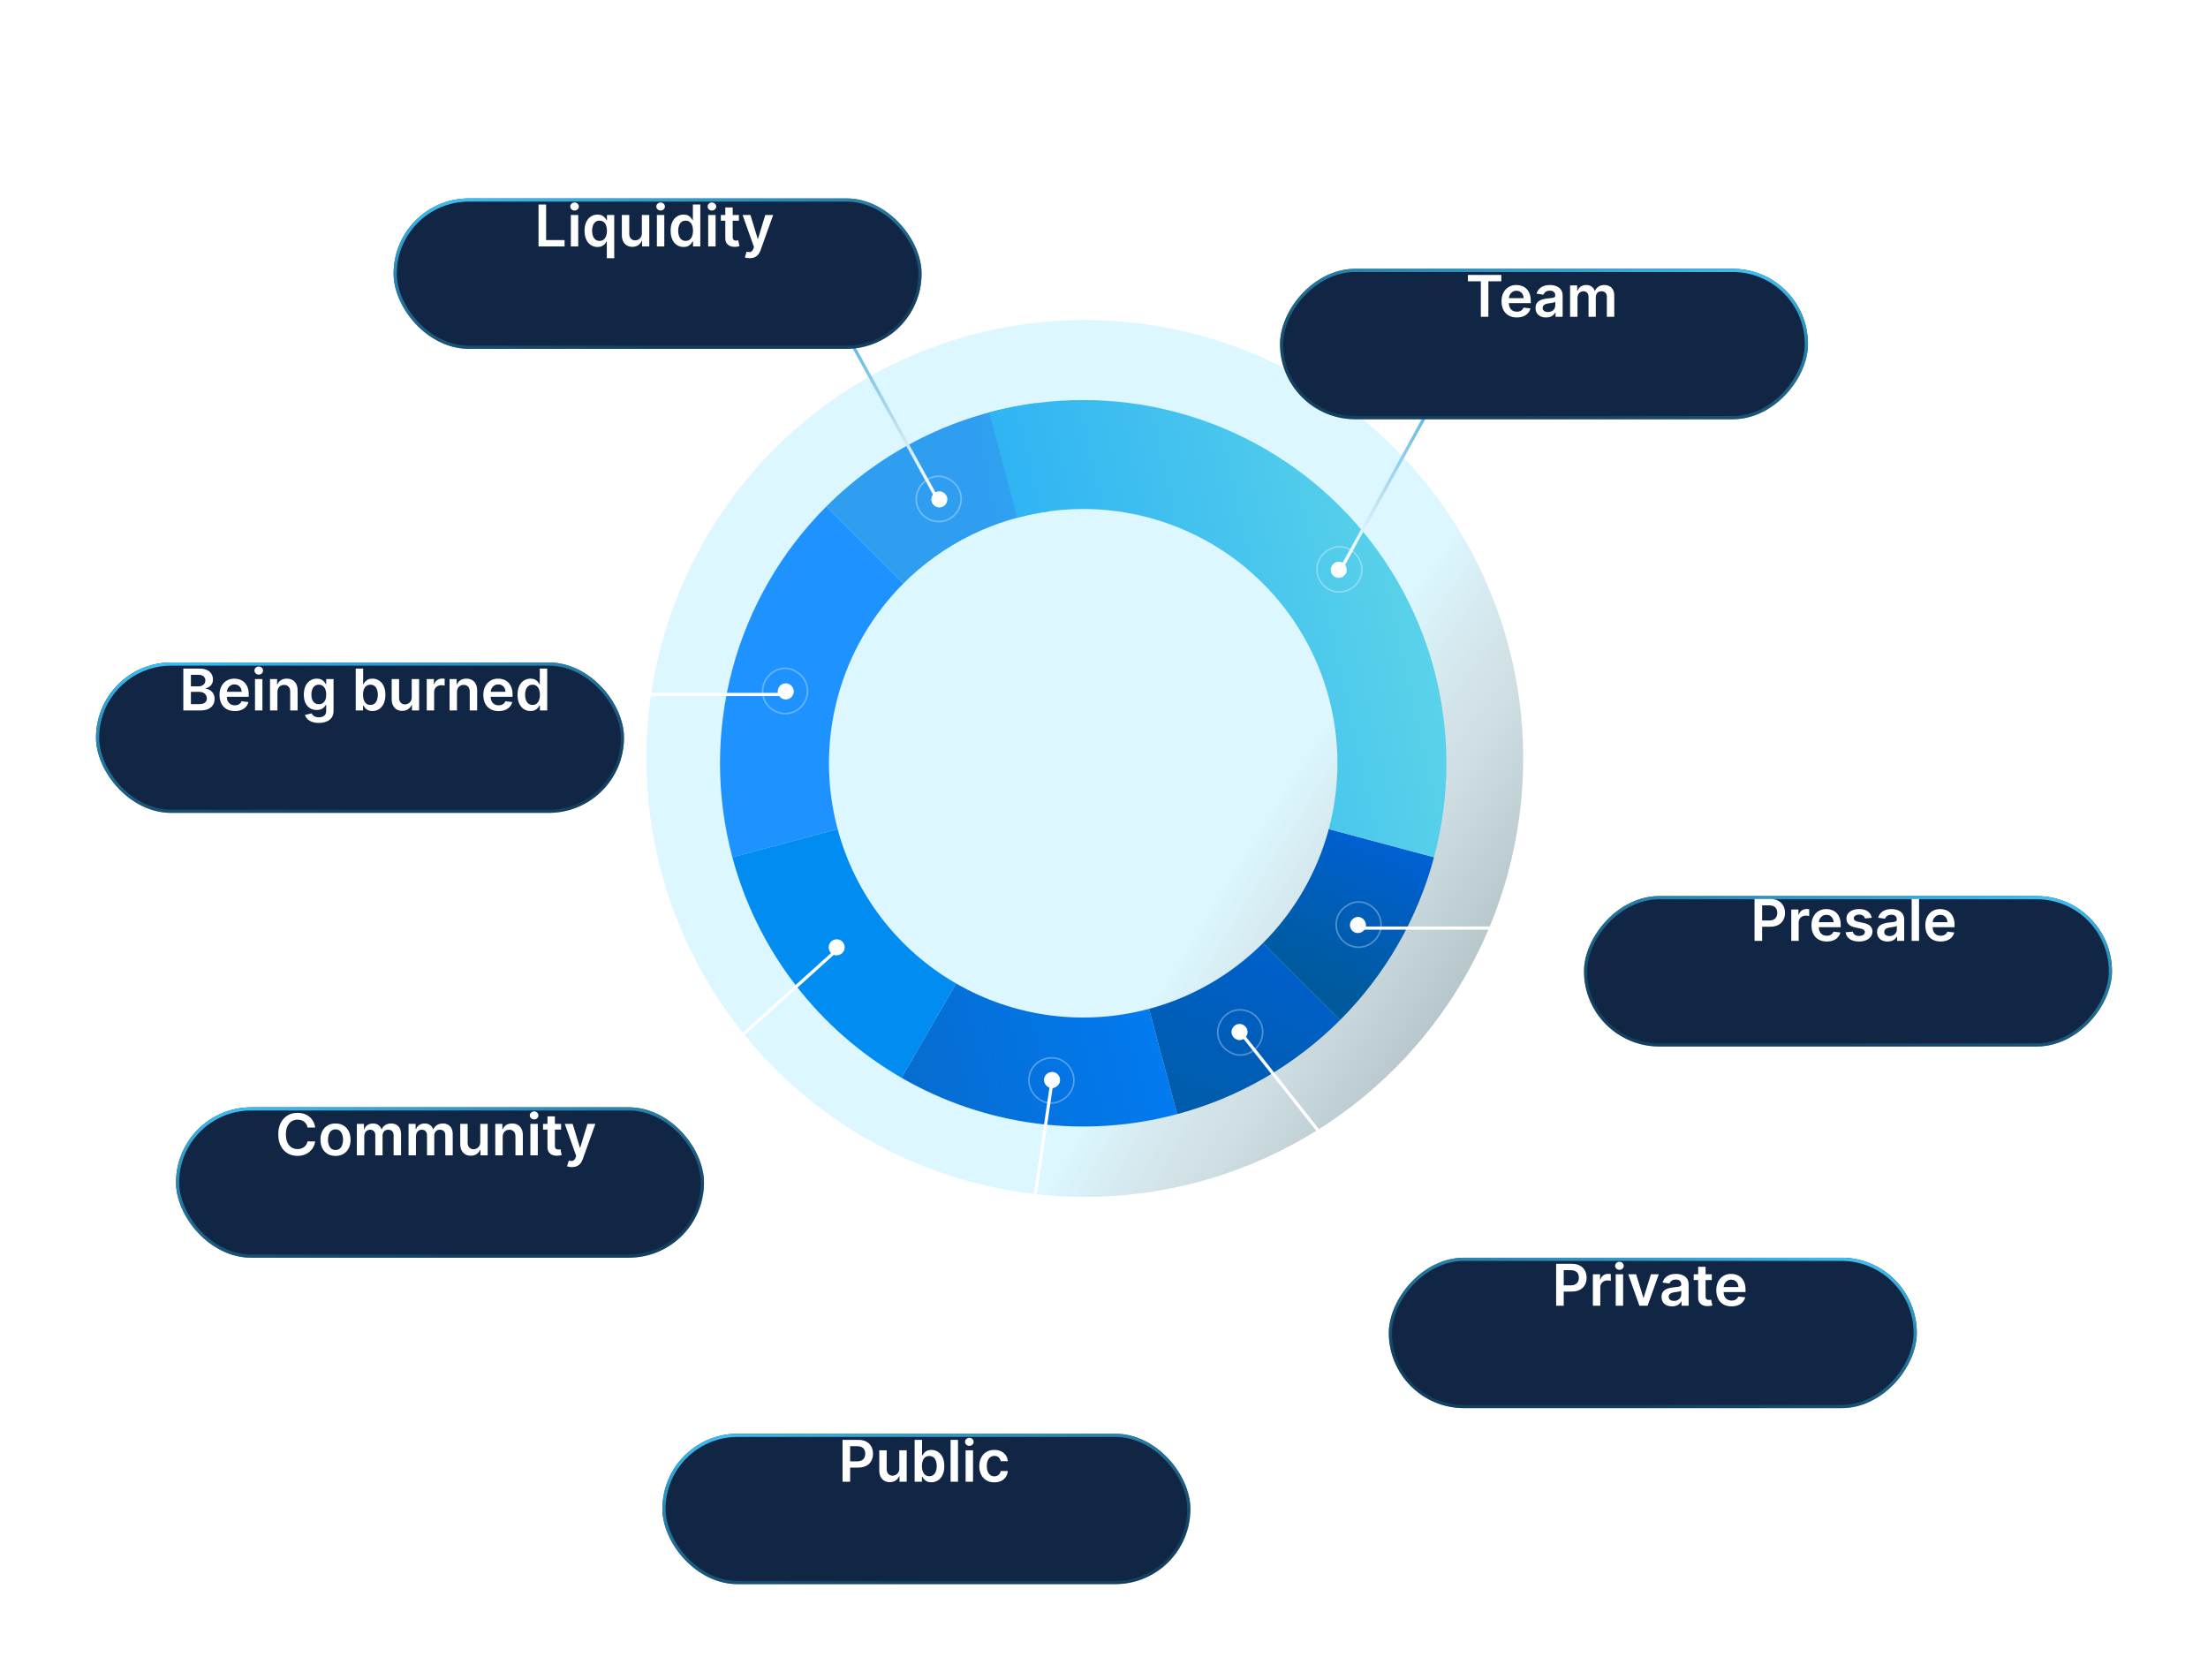 <svg width="690" height="525" viewBox="0 0 690 525" fill="none" xmlns="http://www.w3.org/2000/svg">
<g opacity="0.47" filter="url(#filter0_f_337_18)">
<circle cx="339" cy="237" r="137" fill="url(#paint0_radial_337_18)"/>
</g>
<path d="M258.243 158.243C275.916 140.571 298.928 129.225 323.708 125.968L328.146 159.728C310.8 162.008 294.691 169.949 282.32 182.32L258.243 158.243Z" fill="url(#paint1_linear_337_18)"/>
<path d="M228.867 267.876C223.711 248.631 223.711 228.369 228.867 209.124C234.024 189.88 244.155 172.331 258.243 158.243L282.32 182.32C272.459 192.182 265.367 204.466 261.757 217.937C258.148 231.408 258.148 245.592 261.757 259.063L228.867 267.876Z" fill="url(#paint2_linear_337_18)"/>
<path d="M281.75 336.794C255.681 321.743 236.658 296.952 228.867 267.876L261.757 259.063C267.211 279.417 280.527 296.77 298.775 307.306L281.75 336.794Z" fill="url(#paint3_linear_337_18)"/>
<path d="M367.876 348.133C353.479 351.99 338.463 352.974 323.685 351.029C308.908 349.083 294.658 344.246 281.75 336.794L298.775 307.306C307.811 312.522 317.785 315.908 328.13 317.27C338.474 318.632 348.985 317.943 359.063 315.243L367.876 348.133Z" fill="url(#paint4_linear_337_18)"/>
<path d="M418.757 318.757C404.669 332.845 387.12 342.976 367.876 348.133L359.063 315.243C372.534 311.633 384.818 304.541 394.68 294.68L418.757 318.757Z" fill="url(#paint5_linear_337_18)"/>
<path d="M448.133 267.876C442.976 287.12 432.845 304.669 418.757 318.757L394.68 294.68C404.541 284.818 411.633 272.534 415.243 259.063L448.133 267.876Z" fill="url(#paint6_linear_337_18)"/>
<path d="M309.124 128.867C328.369 123.711 348.631 123.711 367.876 128.867C387.121 134.024 404.669 144.155 418.757 158.243C432.845 172.331 442.976 189.88 448.133 209.124C453.289 228.369 453.289 248.631 448.133 267.876L415.243 259.063C418.852 245.592 418.852 231.408 415.243 217.937C411.633 204.466 404.541 192.182 394.68 182.32C384.818 172.459 372.534 165.367 359.063 161.757C345.592 158.148 331.408 158.148 317.937 161.757L309.124 128.867Z" fill="url(#paint7_linear_337_18)"/>
<path opacity="0.32" d="M287.277 152.457C285.32 155.847 286.449 160.052 289.844 162.012C293.238 163.972 297.444 162.847 299.402 159.457C301.359 156.066 300.23 151.861 296.835 149.901C293.58 147.699 289.235 149.066 287.277 152.457Z" stroke="url(#paint8_linear_337_18)" stroke-width="0.5" stroke-miterlimit="10"/>
<path d="M291.383 154.801C290.683 156.012 291.087 157.514 292.299 158.214C293.511 158.914 295.013 158.512 295.713 157.301C296.412 156.09 296.009 154.589 294.796 153.889C293.634 153.102 292.082 153.59 291.383 154.801Z" fill="white"/>
<path d="M258 92.5L293.5 157" stroke="url(#paint9_linear_337_18)" stroke-miterlimit="10"/>
<path d="M207 345.922L261.715 296.66" stroke="url(#paint10_linear_337_18)" stroke-miterlimit="10"/>
<path opacity="0.32" d="M239.277 212.457C237.32 215.847 238.449 220.052 241.844 222.012C245.238 223.972 249.444 222.847 251.402 219.457C253.359 216.066 252.23 211.861 248.835 209.901C245.58 207.699 241.235 209.066 239.277 212.457Z" stroke="url(#paint11_linear_337_18)" stroke-width="0.5" stroke-miterlimit="10"/>
<path d="M243.383 214.801C242.683 216.012 243.087 217.514 244.299 218.214C245.511 218.914 247.013 218.512 247.713 217.301C248.412 216.09 248.009 214.589 246.796 213.889C245.634 213.102 244.082 213.59 243.383 214.801Z" fill="white"/>
<path d="M194 217H245.5" stroke="url(#paint12_linear_337_18)" stroke-miterlimit="10"/>
<path d="M259.009 296.471C258.747 295.097 259.621 293.812 260.996 293.549C262.371 293.286 263.658 294.158 263.92 295.532C264.183 296.905 263.309 298.191 261.934 298.454C260.578 298.815 259.272 297.844 259.009 296.471Z" fill="white"/>
<g filter="url(#filter1_d_337_18)">
<rect x="123" y="46" width="165" height="47" rx="23.5" fill="#102644"/>
<rect x="123.5" y="46.5" width="164" height="46" rx="23" stroke="url(#paint13_linear_337_18)"/>
</g>
<path d="M168.291 77V63.909H170.663V75.012H176.428V77H168.291ZM178.384 77V67.182H180.698V77H178.384ZM179.548 65.788C179.181 65.788 178.866 65.667 178.602 65.424C178.337 65.177 178.205 64.881 178.205 64.535C178.205 64.186 178.337 63.89 178.602 63.647C178.866 63.4 179.181 63.276 179.548 63.276C179.918 63.276 180.234 63.4 180.494 63.647C180.758 63.89 180.89 64.186 180.89 64.535C180.89 64.881 180.758 65.177 180.494 65.424C180.234 65.667 179.918 65.788 179.548 65.788ZM189.629 80.682V75.453H189.534C189.414 75.692 189.242 75.945 189.016 76.214C188.79 76.478 188.492 76.704 188.121 76.891C187.75 77.079 187.284 77.173 186.721 77.173C185.95 77.173 185.259 76.974 184.65 76.578C184.041 76.182 183.559 75.606 183.205 74.852C182.852 74.098 182.675 73.182 182.675 72.104C182.675 71.013 182.854 70.092 183.212 69.342C183.574 68.588 184.062 68.019 184.676 67.636C185.289 67.248 185.973 67.054 186.727 67.054C187.303 67.054 187.776 67.152 188.146 67.348C188.517 67.54 188.811 67.772 189.029 68.045C189.246 68.313 189.414 68.567 189.534 68.805H189.674V67.182H191.95V80.682H189.629ZM187.367 75.274C187.857 75.274 188.274 75.142 188.619 74.878C188.965 74.609 189.227 74.237 189.406 73.759C189.585 73.282 189.674 72.726 189.674 72.091C189.674 71.456 189.585 70.904 189.406 70.435C189.231 69.967 188.971 69.602 188.626 69.342C188.285 69.082 187.865 68.952 187.367 68.952C186.851 68.952 186.421 69.087 186.075 69.355C185.73 69.624 185.47 69.994 185.296 70.467C185.121 70.94 185.034 71.481 185.034 72.091C185.034 72.704 185.121 73.252 185.296 73.734C185.475 74.211 185.737 74.588 186.082 74.865C186.431 75.138 186.86 75.274 187.367 75.274ZM200.585 72.871V67.182H202.899V77H200.656V75.255H200.553C200.332 75.805 199.968 76.254 199.46 76.604C198.958 76.953 198.338 77.128 197.6 77.128C196.957 77.128 196.388 76.985 195.894 76.7C195.404 76.41 195.02 75.99 194.743 75.44C194.466 74.886 194.328 74.217 194.328 73.433V67.182H196.642V73.075C196.642 73.697 196.812 74.192 197.153 74.558C197.494 74.925 197.941 75.108 198.495 75.108C198.836 75.108 199.166 75.025 199.486 74.859C199.806 74.692 200.068 74.445 200.272 74.117C200.481 73.785 200.585 73.369 200.585 72.871ZM205.279 77V67.182H207.593V77H205.279ZM206.442 65.788C206.076 65.788 205.76 65.667 205.496 65.424C205.232 65.177 205.1 64.881 205.1 64.535C205.1 64.186 205.232 63.89 205.496 63.647C205.76 63.4 206.076 63.276 206.442 63.276C206.813 63.276 207.128 63.4 207.388 63.647C207.652 63.89 207.784 64.186 207.784 64.535C207.784 64.881 207.652 65.177 207.388 65.424C207.128 65.667 206.813 65.788 206.442 65.788ZM213.616 77.173C212.844 77.173 212.154 76.974 211.545 76.578C210.935 76.182 210.454 75.606 210.1 74.852C209.746 74.098 209.569 73.182 209.569 72.104C209.569 71.013 209.748 70.092 210.106 69.342C210.469 68.588 210.956 68.019 211.57 67.636C212.184 67.248 212.868 67.054 213.622 67.054C214.197 67.054 214.67 67.152 215.041 67.348C215.412 67.54 215.706 67.772 215.923 68.045C216.14 68.313 216.309 68.567 216.428 68.805H216.524V63.909H218.844V77H216.569V75.453H216.428C216.309 75.692 216.136 75.945 215.91 76.214C215.684 76.478 215.386 76.704 215.015 76.891C214.645 77.079 214.178 77.173 213.616 77.173ZM214.261 75.274C214.751 75.274 215.169 75.142 215.514 74.878C215.859 74.609 216.121 74.237 216.3 73.759C216.479 73.282 216.569 72.726 216.569 72.091C216.569 71.456 216.479 70.904 216.3 70.435C216.126 69.967 215.866 69.602 215.52 69.342C215.18 69.082 214.76 68.952 214.261 68.952C213.746 68.952 213.315 69.087 212.97 69.355C212.625 69.624 212.365 69.994 212.19 70.467C212.015 70.94 211.928 71.481 211.928 72.091C211.928 72.704 212.015 73.252 212.19 73.734C212.369 74.211 212.631 74.588 212.976 74.865C213.326 75.138 213.754 75.274 214.261 75.274ZM221.31 77V67.182H223.624V77H221.31ZM222.473 65.788C222.107 65.788 221.792 65.667 221.527 65.424C221.263 65.177 221.131 64.881 221.131 64.535C221.131 64.186 221.263 63.89 221.527 63.647C221.792 63.4 222.107 63.276 222.473 63.276C222.844 63.276 223.159 63.4 223.419 63.647C223.684 63.89 223.816 64.186 223.816 64.535C223.816 64.881 223.684 65.177 223.419 65.424C223.159 65.667 222.844 65.788 222.473 65.788ZM230.906 67.182V68.972H225.262V67.182H230.906ZM226.655 64.829H228.969V74.047C228.969 74.358 229.016 74.597 229.11 74.763C229.208 74.925 229.336 75.035 229.493 75.095C229.651 75.155 229.826 75.185 230.018 75.185C230.162 75.185 230.295 75.174 230.414 75.153C230.537 75.131 230.631 75.112 230.695 75.095L231.085 76.904C230.961 76.947 230.785 76.994 230.555 77.045C230.329 77.096 230.052 77.126 229.724 77.134C229.144 77.151 228.622 77.064 228.157 76.872C227.693 76.676 227.324 76.374 227.052 75.965C226.783 75.555 226.651 75.044 226.655 74.43V64.829ZM234.279 80.682C233.964 80.682 233.672 80.656 233.404 80.605C233.14 80.558 232.929 80.503 232.771 80.439L233.308 78.636C233.645 78.734 233.945 78.781 234.209 78.777C234.473 78.773 234.706 78.69 234.906 78.528C235.11 78.37 235.283 78.106 235.424 77.735L235.622 77.204L232.061 67.182H234.516L236.779 74.597H236.881L239.15 67.182H241.611L237.68 78.189C237.497 78.709 237.254 79.154 236.951 79.525C236.649 79.9 236.278 80.185 235.839 80.381C235.404 80.582 234.885 80.682 234.279 80.682Z" fill="white"/>
<path opacity="0.32" d="M424.628 174.457C426.586 177.847 425.457 182.052 422.062 184.012C418.667 185.972 414.462 184.847 412.504 181.457C410.546 178.066 411.676 173.861 415.07 171.901C418.325 169.699 422.671 171.066 424.628 174.457Z" stroke="url(#paint14_linear_337_18)" stroke-width="0.5" stroke-miterlimit="10"/>
<path d="M420.523 176.801C421.222 178.012 420.819 179.514 419.606 180.214C418.394 180.914 416.892 180.512 416.193 179.301C415.494 178.09 415.897 176.589 417.109 175.889C418.272 175.102 419.824 175.59 420.523 176.801Z" fill="white"/>
<path d="M453.906 114.5L418.406 179" stroke="url(#paint15_linear_337_18)" stroke-miterlimit="10"/>
<g filter="url(#filter2_d_337_18)">
<rect width="165" height="47" rx="23.5" transform="matrix(-1 0 0 1 565 68)" fill="#102644"/>
<rect x="-0.5" y="0.5" width="164" height="46" rx="23" transform="matrix(-1 0 0 1 564 68)" stroke="url(#paint16_linear_337_18)"/>
</g>
<path d="M458.716 87.897V85.909H469.161V87.897H465.114V99H462.762V87.897H458.716ZM473.994 99.192C473.01 99.192 472.16 98.987 471.444 98.578C470.732 98.165 470.185 97.581 469.801 96.827C469.418 96.068 469.226 95.175 469.226 94.148C469.226 93.138 469.418 92.252 469.801 91.489C470.189 90.722 470.73 90.126 471.425 89.7C472.119 89.269 472.936 89.054 473.873 89.054C474.478 89.054 475.049 89.152 475.586 89.348C476.127 89.54 476.605 89.838 477.018 90.243C477.436 90.648 477.764 91.163 478.002 91.79C478.241 92.412 478.36 93.153 478.36 94.014V94.724H470.313V93.164H476.142C476.138 92.721 476.042 92.327 475.855 91.981C475.667 91.632 475.405 91.357 475.068 91.157C474.736 90.957 474.348 90.856 473.905 90.856C473.432 90.856 473.017 90.972 472.659 91.202C472.301 91.428 472.021 91.726 471.821 92.097C471.625 92.463 471.525 92.866 471.521 93.305V94.666C471.521 95.237 471.625 95.727 471.834 96.136C472.043 96.541 472.335 96.852 472.71 97.07C473.085 97.283 473.524 97.389 474.026 97.389C474.363 97.389 474.668 97.342 474.941 97.249C475.213 97.151 475.45 97.008 475.65 96.82C475.85 96.633 476.002 96.401 476.104 96.124L478.264 96.367C478.128 96.938 477.868 97.436 477.485 97.862C477.105 98.284 476.619 98.612 476.027 98.847C475.435 99.077 474.757 99.192 473.994 99.192ZM483.143 99.198C482.521 99.198 481.961 99.087 481.462 98.866C480.968 98.64 480.576 98.308 480.286 97.869C480 97.43 479.858 96.888 479.858 96.245C479.858 95.691 479.96 95.233 480.164 94.871C480.369 94.508 480.648 94.219 481.002 94.001C481.355 93.784 481.754 93.62 482.197 93.509C482.645 93.394 483.107 93.311 483.584 93.26C484.159 93.2 484.626 93.147 484.984 93.1C485.342 93.049 485.602 92.972 485.764 92.87C485.93 92.763 486.013 92.599 486.013 92.378V92.34C486.013 91.858 485.87 91.485 485.585 91.221C485.299 90.957 484.888 90.825 484.351 90.825C483.784 90.825 483.335 90.948 483.002 91.195C482.674 91.442 482.453 91.734 482.338 92.071L480.177 91.764C480.348 91.168 480.629 90.669 481.021 90.269C481.413 89.864 481.892 89.561 482.459 89.361C483.026 89.156 483.652 89.054 484.338 89.054C484.811 89.054 485.282 89.109 485.751 89.22C486.22 89.331 486.648 89.514 487.036 89.77C487.424 90.021 487.735 90.364 487.969 90.799C488.208 91.234 488.327 91.777 488.327 92.429V99H486.103V97.651H486.026C485.885 97.924 485.687 98.18 485.431 98.418C485.18 98.653 484.863 98.842 484.479 98.987C484.1 99.128 483.654 99.198 483.143 99.198ZM483.744 97.498C484.208 97.498 484.611 97.406 484.952 97.223C485.293 97.035 485.555 96.788 485.738 96.481C485.926 96.175 486.02 95.84 486.02 95.478V94.321C485.947 94.381 485.824 94.436 485.649 94.487C485.478 94.538 485.287 94.583 485.074 94.621C484.86 94.66 484.65 94.694 484.441 94.724C484.232 94.754 484.051 94.779 483.897 94.8C483.552 94.847 483.243 94.924 482.971 95.031C482.698 95.137 482.483 95.286 482.325 95.478C482.167 95.665 482.088 95.908 482.088 96.207C482.088 96.633 482.244 96.954 482.555 97.172C482.866 97.389 483.262 97.498 483.744 97.498ZM490.654 99V89.182H492.865V90.85H492.98C493.185 90.288 493.524 89.849 493.997 89.533C494.47 89.214 495.034 89.054 495.691 89.054C496.355 89.054 496.916 89.216 497.372 89.54C497.832 89.859 498.156 90.296 498.343 90.85H498.446C498.663 90.305 499.029 89.87 499.545 89.546C500.065 89.218 500.681 89.054 501.392 89.054C502.296 89.054 503.033 89.34 503.604 89.91C504.175 90.481 504.461 91.315 504.461 92.41V99H502.14V92.768C502.14 92.158 501.978 91.713 501.654 91.432C501.331 91.146 500.934 91.004 500.466 91.004C499.907 91.004 499.471 91.178 499.155 91.528C498.844 91.873 498.689 92.322 498.689 92.876V99H496.419V92.672C496.419 92.165 496.266 91.76 495.959 91.457C495.657 91.155 495.26 91.004 494.77 91.004C494.438 91.004 494.135 91.089 493.863 91.259C493.59 91.425 493.373 91.662 493.211 91.969C493.049 92.271 492.968 92.625 492.968 93.03V99H490.654Z" fill="white"/>
<g filter="url(#filter3_d_337_18)">
<rect x="30" y="191" width="165" height="47" rx="23.5" fill="#102644"/>
<rect x="30.5" y="191.5" width="164" height="46" rx="23" stroke="url(#paint17_linear_337_18)"/>
</g>
<path d="M57.291 222V208.909H62.303C63.249 208.909 64.035 209.058 64.661 209.357C65.292 209.651 65.763 210.053 66.074 210.565C66.389 211.076 66.547 211.656 66.547 212.303C66.547 212.836 66.445 213.292 66.24 213.671C66.035 214.046 65.761 214.351 65.415 214.585C65.07 214.82 64.685 214.988 64.258 215.09V215.218C64.723 215.244 65.168 215.386 65.594 215.646C66.025 215.902 66.376 216.264 66.649 216.733C66.922 217.202 67.058 217.768 67.058 218.433C67.058 219.111 66.894 219.72 66.566 220.261C66.238 220.798 65.744 221.222 65.083 221.533C64.423 221.844 63.592 222 62.59 222H57.291ZM59.663 220.018H62.213C63.074 220.018 63.694 219.854 64.073 219.526C64.457 219.194 64.648 218.768 64.648 218.248C64.648 217.86 64.553 217.511 64.361 217.2C64.169 216.884 63.896 216.637 63.543 216.458C63.189 216.275 62.767 216.183 62.277 216.183H59.663V220.018ZM59.663 214.477H62.008C62.418 214.477 62.786 214.402 63.114 214.253C63.443 214.099 63.7 213.884 63.888 213.607C64.079 213.326 64.175 212.994 64.175 212.61C64.175 212.103 63.996 211.685 63.639 211.357C63.285 211.029 62.758 210.865 62.06 210.865H59.663V214.477ZM73.366 222.192C72.381 222.192 71.531 221.987 70.815 221.578C70.103 221.165 69.556 220.581 69.172 219.827C68.789 219.068 68.597 218.175 68.597 217.148C68.597 216.138 68.789 215.252 69.172 214.489C69.56 213.722 70.101 213.126 70.796 212.7C71.491 212.269 72.307 212.054 73.244 212.054C73.849 212.054 74.42 212.152 74.957 212.348C75.498 212.54 75.976 212.838 76.389 213.243C76.807 213.648 77.135 214.163 77.373 214.79C77.612 215.412 77.731 216.153 77.731 217.014V217.724H69.684V216.164H75.513C75.509 215.721 75.413 215.327 75.226 214.982C75.038 214.632 74.776 214.357 74.439 214.157C74.107 213.957 73.719 213.857 73.276 213.857C72.803 213.857 72.388 213.972 72.03 214.202C71.672 214.428 71.393 214.726 71.192 215.097C70.996 215.463 70.896 215.866 70.892 216.305V217.666C70.892 218.237 70.996 218.727 71.205 219.136C71.414 219.541 71.706 219.852 72.081 220.07C72.456 220.283 72.895 220.389 73.398 220.389C73.734 220.389 74.039 220.342 74.312 220.249C74.584 220.151 74.821 220.008 75.021 219.82C75.221 219.633 75.373 219.401 75.475 219.124L77.635 219.366C77.499 219.937 77.239 220.436 76.856 220.862C76.476 221.284 75.991 221.612 75.398 221.847C74.806 222.077 74.128 222.192 73.366 222.192ZM79.689 222V212.182H82.003V222H79.689ZM80.852 210.788C80.486 210.788 80.171 210.667 79.906 210.424C79.642 210.177 79.51 209.881 79.51 209.536C79.51 209.186 79.642 208.89 79.906 208.647C80.171 208.4 80.486 208.276 80.852 208.276C81.223 208.276 81.538 208.4 81.798 208.647C82.062 208.89 82.195 209.186 82.195 209.536C82.195 209.881 82.062 210.177 81.798 210.424C81.538 210.667 81.223 210.788 80.852 210.788ZM86.696 216.247V222H84.382V212.182H86.594V213.85H86.709C86.935 213.3 87.295 212.864 87.789 212.54C88.288 212.216 88.904 212.054 89.636 212.054C90.314 212.054 90.904 212.199 91.407 212.489C91.914 212.778 92.306 213.198 92.583 213.748C92.865 214.298 93.003 214.964 92.999 215.749V222H90.685V216.107C90.685 215.45 90.514 214.937 90.174 214.566C89.837 214.195 89.37 214.01 88.774 214.01C88.369 214.01 88.009 214.099 87.693 214.278C87.382 214.453 87.137 214.707 86.958 215.039C86.784 215.371 86.696 215.774 86.696 216.247ZM99.621 225.886C98.79 225.886 98.076 225.773 97.48 225.548C96.883 225.326 96.404 225.028 96.041 224.653C95.679 224.278 95.428 223.862 95.287 223.406L97.371 222.901C97.465 223.093 97.601 223.283 97.78 223.47C97.959 223.662 98.2 223.82 98.502 223.943C98.809 224.071 99.195 224.135 99.659 224.135C100.316 224.135 100.859 223.975 101.289 223.656C101.72 223.34 101.935 222.82 101.935 222.096V220.236H101.82C101.7 220.474 101.526 220.719 101.296 220.971C101.07 221.222 100.769 221.433 100.394 221.604C100.024 221.774 99.557 221.859 98.995 221.859C98.24 221.859 97.556 221.683 96.943 221.329C96.333 220.971 95.847 220.438 95.485 219.731C95.127 219.019 94.948 218.129 94.948 217.059C94.948 215.981 95.127 215.071 95.485 214.33C95.847 213.584 96.335 213.019 96.949 212.636C97.563 212.248 98.247 212.054 99.001 212.054C99.576 212.054 100.049 212.152 100.42 212.348C100.795 212.54 101.093 212.772 101.315 213.045C101.536 213.313 101.705 213.567 101.82 213.805H101.948V212.182H104.23V222.16C104.23 222.999 104.029 223.694 103.629 224.244C103.228 224.793 102.681 225.205 101.986 225.477C101.291 225.75 100.503 225.886 99.621 225.886ZM99.64 220.044C100.13 220.044 100.548 219.925 100.893 219.686C101.238 219.447 101.5 219.104 101.679 218.657C101.858 218.21 101.948 217.673 101.948 217.046C101.948 216.428 101.858 215.887 101.679 215.423C101.504 214.958 101.244 214.598 100.899 214.342C100.558 214.082 100.139 213.952 99.64 213.952C99.124 213.952 98.694 214.087 98.349 214.355C98.004 214.624 97.744 214.992 97.569 215.461C97.394 215.925 97.307 216.454 97.307 217.046C97.307 217.647 97.394 218.173 97.569 218.625C97.748 219.072 98.01 219.422 98.355 219.673C98.705 219.92 99.133 220.044 99.64 220.044ZM111.168 222V208.909H113.482V213.805H113.578C113.697 213.567 113.866 213.313 114.083 213.045C114.3 212.772 114.594 212.54 114.965 212.348C115.336 212.152 115.809 212.054 116.384 212.054C117.143 212.054 117.827 212.248 118.436 212.636C119.05 213.019 119.535 213.588 119.893 214.342C120.256 215.092 120.437 216.013 120.437 217.104C120.437 218.182 120.26 219.098 119.906 219.852C119.552 220.607 119.071 221.182 118.461 221.578C117.852 221.974 117.162 222.173 116.39 222.173C115.828 222.173 115.361 222.079 114.991 221.891C114.62 221.704 114.322 221.478 114.096 221.214C113.874 220.945 113.702 220.692 113.578 220.453H113.444V222H111.168ZM113.437 217.091C113.437 217.726 113.527 218.282 113.706 218.759C113.889 219.237 114.151 219.609 114.492 219.878C114.837 220.142 115.255 220.274 115.745 220.274C116.256 220.274 116.684 220.138 117.03 219.865C117.375 219.588 117.635 219.211 117.809 218.734C117.988 218.252 118.078 217.705 118.078 217.091C118.078 216.482 117.991 215.94 117.816 215.467C117.641 214.994 117.381 214.624 117.036 214.355C116.691 214.087 116.26 213.952 115.745 213.952C115.251 213.952 114.831 214.082 114.486 214.342C114.14 214.602 113.878 214.967 113.699 215.435C113.525 215.904 113.437 216.456 113.437 217.091ZM128.662 217.871V212.182H130.975V222H128.732V220.255H128.63C128.408 220.805 128.044 221.254 127.537 221.604C127.034 221.953 126.414 222.128 125.676 222.128C125.033 222.128 124.464 221.985 123.97 221.7C123.48 221.41 123.096 220.99 122.819 220.44C122.542 219.886 122.404 219.217 122.404 218.433V212.182H124.718V218.075C124.718 218.697 124.888 219.192 125.229 219.558C125.57 219.925 126.017 220.108 126.571 220.108C126.912 220.108 127.243 220.025 127.562 219.859C127.882 219.692 128.144 219.445 128.348 219.117C128.557 218.785 128.662 218.369 128.662 217.871ZM133.355 222V212.182H135.599V213.818H135.701C135.88 213.251 136.187 212.815 136.621 212.508C137.06 212.197 137.561 212.041 138.123 212.041C138.251 212.041 138.394 212.048 138.552 212.06C138.714 212.069 138.848 212.084 138.954 212.105V214.234C138.856 214.2 138.701 214.17 138.488 214.144C138.279 214.114 138.077 214.099 137.881 214.099C137.459 214.099 137.079 214.191 136.743 214.374C136.41 214.553 136.148 214.803 135.956 215.122C135.765 215.442 135.669 215.81 135.669 216.228V222H133.355ZM142.806 216.247V222H140.492V212.182H142.703V213.85H142.818C143.044 213.3 143.404 212.864 143.899 212.54C144.397 212.216 145.013 212.054 145.746 212.054C146.423 212.054 147.014 212.199 147.517 212.489C148.024 212.778 148.416 213.198 148.693 213.748C148.974 214.298 149.112 214.964 149.108 215.749V222H146.794V216.107C146.794 215.45 146.624 214.937 146.283 214.566C145.946 214.195 145.48 214.01 144.883 214.01C144.478 214.01 144.118 214.099 143.803 214.278C143.492 214.453 143.247 214.707 143.068 215.039C142.893 215.371 142.806 215.774 142.806 216.247ZM155.807 222.192C154.823 222.192 153.972 221.987 153.257 221.578C152.545 221.165 151.997 220.581 151.614 219.827C151.23 219.068 151.039 218.175 151.039 217.148C151.039 216.138 151.23 215.252 151.614 214.489C152.002 213.722 152.543 213.126 153.237 212.7C153.932 212.269 154.748 212.054 155.686 212.054C156.291 212.054 156.862 212.152 157.399 212.348C157.94 212.54 158.417 212.838 158.83 213.243C159.248 213.648 159.576 214.163 159.815 214.79C160.053 215.412 160.173 216.153 160.173 217.014V217.724H152.125V216.164H157.955C157.95 215.721 157.855 215.327 157.667 214.982C157.48 214.632 157.218 214.357 156.881 214.157C156.548 213.957 156.161 213.857 155.718 213.857C155.244 213.857 154.829 213.972 154.471 214.202C154.113 214.428 153.834 214.726 153.634 215.097C153.438 215.463 153.338 215.866 153.333 216.305V217.666C153.333 218.237 153.438 218.727 153.646 219.136C153.855 219.541 154.147 219.852 154.522 220.07C154.897 220.283 155.336 220.389 155.839 220.389C156.176 220.389 156.48 220.342 156.753 220.249C157.026 220.151 157.262 220.008 157.463 219.82C157.663 219.633 157.814 219.401 157.916 219.124L160.077 219.366C159.941 219.937 159.681 220.436 159.297 220.862C158.918 221.284 158.432 221.612 157.84 221.847C157.247 222.077 156.57 222.192 155.807 222.192ZM165.774 222.173C165.002 222.173 164.312 221.974 163.703 221.578C163.093 221.182 162.612 220.607 162.258 219.852C161.904 219.098 161.728 218.182 161.728 217.104C161.728 216.013 161.907 215.092 162.265 214.342C162.627 213.588 163.115 213.019 163.728 212.636C164.342 212.248 165.026 212.054 165.78 212.054C166.355 212.054 166.828 212.152 167.199 212.348C167.57 212.54 167.864 212.772 168.081 213.045C168.299 213.313 168.467 213.567 168.586 213.805H168.682V208.909H171.002V222H168.727V220.453H168.586C168.467 220.692 168.294 220.945 168.069 221.214C167.843 221.478 167.544 221.704 167.174 221.891C166.803 222.079 166.336 222.173 165.774 222.173ZM166.419 220.274C166.909 220.274 167.327 220.142 167.672 219.878C168.017 219.609 168.279 219.237 168.458 218.759C168.637 218.282 168.727 217.726 168.727 217.091C168.727 216.456 168.637 215.904 168.458 215.435C168.284 214.967 168.024 214.602 167.679 214.342C167.338 214.082 166.918 213.952 166.419 213.952C165.904 213.952 165.473 214.087 165.128 214.355C164.783 214.624 164.523 214.994 164.348 215.467C164.174 215.94 164.086 216.482 164.086 217.091C164.086 217.705 164.174 218.252 164.348 218.734C164.527 219.211 164.789 219.588 165.135 219.865C165.484 220.138 165.912 220.274 166.419 220.274Z" fill="white"/>
<path opacity="0.32" d="M430.628 285.457C432.586 288.847 431.457 293.052 428.062 295.012C424.667 296.972 420.462 295.847 418.504 292.457C416.546 289.066 417.676 284.861 421.07 282.901C424.325 280.699 428.671 282.066 430.628 285.457Z" stroke="url(#paint18_linear_337_18)" stroke-width="0.5" stroke-miterlimit="10"/>
<path d="M426.523 287.801C427.222 289.012 426.819 290.514 425.606 291.214C424.394 291.914 422.892 291.512 422.193 290.301C421.494 289.09 421.897 287.589 423.109 286.889C424.272 286.102 425.824 286.59 426.523 287.801Z" fill="white"/>
<path d="M497.5 290H424.406" stroke="url(#paint19_linear_337_18)" stroke-miterlimit="10"/>
<g filter="url(#filter4_d_337_18)">
<rect width="165" height="47" rx="23.5" transform="matrix(-1 0 0 1 660 264)" fill="#102644"/>
<rect x="-0.5" y="0.5" width="164" height="46" rx="23" transform="matrix(-1 0 0 1 659 264)" stroke="url(#paint20_linear_337_18)"/>
</g>
<path d="M548.291 294V280.909H553.2C554.206 280.909 555.05 281.097 555.732 281.472C556.418 281.847 556.935 282.362 557.285 283.018C557.638 283.67 557.815 284.412 557.815 285.243C557.815 286.082 557.638 286.828 557.285 287.48C556.931 288.132 556.409 288.646 555.719 289.021C555.028 289.391 554.178 289.577 553.168 289.577H549.915V287.627H552.849C553.437 287.627 553.918 287.525 554.293 287.32C554.668 287.116 554.945 286.835 555.124 286.477C555.308 286.119 555.399 285.707 555.399 285.243C555.399 284.778 555.308 284.369 555.124 284.016C554.945 283.662 554.666 283.387 554.287 283.191C553.912 282.991 553.428 282.891 552.836 282.891H550.663V294H548.291ZM559.773 294V284.182H562.017V285.818H562.119C562.298 285.251 562.605 284.815 563.039 284.508C563.478 284.197 563.979 284.041 564.541 284.041C564.669 284.041 564.812 284.048 564.97 284.06C565.132 284.069 565.266 284.084 565.372 284.105V286.234C565.274 286.2 565.119 286.17 564.906 286.144C564.697 286.114 564.494 286.099 564.298 286.099C563.877 286.099 563.497 286.191 563.161 286.374C562.828 286.553 562.566 286.803 562.374 287.122C562.183 287.442 562.087 287.81 562.087 288.228V294H559.773ZM570.852 294.192C569.868 294.192 569.017 293.987 568.301 293.578C567.59 293.165 567.042 292.581 566.659 291.827C566.275 291.068 566.083 290.175 566.083 289.148C566.083 288.138 566.275 287.252 566.659 286.489C567.047 285.722 567.588 285.126 568.282 284.7C568.977 284.269 569.793 284.054 570.73 284.054C571.336 284.054 571.907 284.152 572.444 284.348C572.985 284.54 573.462 284.838 573.875 285.243C574.293 285.648 574.621 286.163 574.86 286.79C575.098 287.412 575.218 288.153 575.218 289.014V289.724H567.17V288.164H573C572.995 287.721 572.9 287.327 572.712 286.982C572.525 286.632 572.262 286.357 571.926 286.157C571.593 285.957 571.206 285.857 570.762 285.857C570.289 285.857 569.874 285.972 569.516 286.202C569.158 286.428 568.879 286.726 568.679 287.097C568.483 287.463 568.382 287.866 568.378 288.305V289.666C568.378 290.237 568.483 290.727 568.691 291.136C568.9 291.541 569.192 291.852 569.567 292.07C569.942 292.283 570.381 292.389 570.884 292.389C571.221 292.389 571.525 292.342 571.798 292.249C572.071 292.151 572.307 292.008 572.507 291.82C572.708 291.633 572.859 291.401 572.961 291.124L575.122 291.366C574.985 291.937 574.725 292.436 574.342 292.862C573.963 293.284 573.477 293.612 572.885 293.847C572.292 294.077 571.615 294.192 570.852 294.192ZM584.935 286.777L582.826 287.007C582.766 286.794 582.662 286.594 582.513 286.406C582.368 286.219 582.172 286.067 581.925 285.952C581.677 285.837 581.375 285.78 581.017 285.78C580.535 285.78 580.131 285.884 579.802 286.093C579.479 286.302 579.319 286.572 579.323 286.905C579.319 287.19 579.423 287.423 579.636 287.602C579.854 287.781 580.211 287.928 580.71 288.043L582.385 288.401C583.314 288.601 584.004 288.918 584.456 289.353C584.912 289.788 585.142 290.357 585.146 291.06C585.142 291.678 584.961 292.223 584.603 292.696C584.249 293.165 583.757 293.531 583.126 293.795C582.496 294.06 581.771 294.192 580.953 294.192C579.751 294.192 578.784 293.94 578.051 293.438C577.318 292.93 576.881 292.225 576.741 291.322L578.997 291.104C579.099 291.548 579.317 291.882 579.649 292.108C579.981 292.334 580.414 292.447 580.947 292.447C581.496 292.447 581.937 292.334 582.27 292.108C582.606 291.882 582.775 291.603 582.775 291.271C582.775 290.989 582.666 290.757 582.449 290.574C582.236 290.391 581.903 290.25 581.452 290.152L579.777 289.8C578.835 289.604 578.138 289.274 577.687 288.81C577.235 288.341 577.011 287.749 577.015 287.033C577.011 286.428 577.175 285.903 577.508 285.46C577.844 285.013 578.311 284.668 578.907 284.425C579.508 284.178 580.201 284.054 580.985 284.054C582.135 284.054 583.041 284.299 583.702 284.789C584.366 285.279 584.778 285.942 584.935 286.777ZM589.879 294.198C589.257 294.198 588.697 294.087 588.198 293.866C587.704 293.64 587.312 293.308 587.022 292.869C586.737 292.43 586.594 291.888 586.594 291.245C586.594 290.691 586.696 290.233 586.901 289.871C587.105 289.509 587.384 289.219 587.738 289.001C588.092 288.784 588.49 288.62 588.933 288.509C589.381 288.394 589.843 288.311 590.32 288.26C590.896 288.2 591.362 288.147 591.72 288.1C592.078 288.049 592.338 287.972 592.5 287.87C592.666 287.763 592.749 287.599 592.749 287.378V287.339C592.749 286.858 592.607 286.485 592.321 286.221C592.036 285.957 591.624 285.825 591.088 285.825C590.521 285.825 590.071 285.948 589.739 286.195C589.411 286.442 589.189 286.734 589.074 287.071L586.914 286.764C587.084 286.168 587.365 285.669 587.757 285.268C588.149 284.864 588.629 284.561 589.195 284.361C589.762 284.156 590.389 284.054 591.075 284.054C591.548 284.054 592.019 284.109 592.487 284.22C592.956 284.331 593.384 284.514 593.772 284.77C594.16 285.021 594.471 285.364 594.705 285.799C594.944 286.234 595.063 286.777 595.063 287.429V294H592.839V292.651H592.762C592.622 292.924 592.423 293.18 592.168 293.418C591.916 293.653 591.599 293.842 591.215 293.987C590.836 294.128 590.391 294.198 589.879 294.198ZM590.48 292.498C590.945 292.498 591.347 292.406 591.688 292.223C592.029 292.036 592.291 291.788 592.475 291.482C592.662 291.175 592.756 290.84 592.756 290.478V289.321C592.683 289.381 592.56 289.436 592.385 289.487C592.215 289.538 592.023 289.583 591.81 289.621C591.597 289.66 591.386 289.694 591.177 289.724C590.968 289.754 590.787 289.779 590.634 289.8C590.289 289.847 589.98 289.924 589.707 290.031C589.434 290.137 589.219 290.286 589.061 290.478C588.904 290.665 588.825 290.908 588.825 291.207C588.825 291.633 588.98 291.955 589.291 292.172C589.602 292.389 589.999 292.498 590.48 292.498ZM599.704 280.909V294H597.39V280.909H599.704ZM606.43 294.192C605.446 294.192 604.596 293.987 603.88 293.578C603.168 293.165 602.62 292.581 602.237 291.827C601.853 291.068 601.662 290.175 601.662 289.148C601.662 288.138 601.853 287.252 602.237 286.489C602.625 285.722 603.166 285.126 603.86 284.7C604.555 284.269 605.371 284.054 606.309 284.054C606.914 284.054 607.485 284.152 608.022 284.348C608.563 284.54 609.04 284.838 609.453 285.243C609.871 285.648 610.199 286.163 610.438 286.79C610.676 287.412 610.796 288.153 610.796 289.014V289.724H602.748V288.164H608.578C608.574 287.721 608.478 287.327 608.29 286.982C608.103 286.632 607.841 286.357 607.504 286.157C607.172 285.957 606.784 285.857 606.341 285.857C605.868 285.857 605.452 285.972 605.094 286.202C604.736 286.428 604.457 286.726 604.257 287.097C604.061 287.463 603.961 287.866 603.956 288.305V289.666C603.956 290.237 604.061 290.727 604.27 291.136C604.478 291.541 604.77 291.852 605.145 292.07C605.52 292.283 605.959 292.389 606.462 292.389C606.799 292.389 607.103 292.342 607.376 292.249C607.649 292.151 607.885 292.008 608.086 291.82C608.286 291.633 608.437 291.401 608.539 291.124L610.7 291.366C610.564 291.937 610.304 292.436 609.92 292.862C609.541 293.284 609.055 293.612 608.463 293.847C607.87 294.077 607.193 294.192 606.43 294.192Z" fill="white"/>
<g filter="url(#filter5_d_337_18)">
<rect x="55" y="330" width="165" height="47" rx="23.5" fill="#102644"/>
<rect x="55.5" y="330.5" width="164" height="46" rx="23" stroke="url(#paint21_linear_337_18)"/>
</g>
<path d="M98.496 352.326H96.106C96.038 351.934 95.912 351.587 95.729 351.284C95.546 350.977 95.317 350.717 95.045 350.504C94.772 350.291 94.461 350.131 94.112 350.025C93.766 349.914 93.394 349.859 92.993 349.859C92.281 349.859 91.651 350.038 91.101 350.396C90.551 350.749 90.121 351.269 89.81 351.955C89.499 352.637 89.343 353.47 89.343 354.455C89.343 355.456 89.499 356.3 89.81 356.986C90.125 357.668 90.555 358.183 91.101 358.533C91.651 358.878 92.279 359.05 92.987 359.05C93.379 359.05 93.745 358.999 94.086 358.897C94.431 358.79 94.74 358.635 95.013 358.43C95.29 358.226 95.522 357.974 95.71 357.676C95.901 357.378 96.033 357.037 96.106 356.653L98.496 356.666C98.407 357.288 98.213 357.872 97.915 358.418C97.621 358.963 97.235 359.445 96.758 359.862C96.281 360.276 95.722 360.599 95.083 360.834C94.444 361.064 93.734 361.179 92.954 361.179C91.804 361.179 90.777 360.913 89.874 360.38C88.97 359.847 88.258 359.078 87.739 358.072C87.219 357.067 86.959 355.861 86.959 354.455C86.959 353.044 87.221 351.838 87.745 350.837C88.269 349.831 88.983 349.062 89.886 348.529C90.79 347.996 91.812 347.73 92.954 347.73C93.683 347.73 94.361 347.832 94.987 348.037C95.614 348.241 96.172 348.542 96.662 348.938C97.152 349.33 97.555 349.812 97.87 350.383C98.19 350.95 98.398 351.597 98.496 352.326ZM104.849 361.192C103.89 361.192 103.059 360.981 102.356 360.559C101.653 360.137 101.107 359.547 100.719 358.788C100.336 358.03 100.144 357.143 100.144 356.129C100.144 355.115 100.336 354.227 100.719 353.464C101.107 352.701 101.653 352.109 102.356 351.687C103.059 351.265 103.89 351.054 104.849 351.054C105.807 351.054 106.638 351.265 107.341 351.687C108.045 352.109 108.588 352.701 108.971 353.464C109.359 354.227 109.553 355.115 109.553 356.129C109.553 357.143 109.359 358.03 108.971 358.788C108.588 359.547 108.045 360.137 107.341 360.559C106.638 360.981 105.807 361.192 104.849 361.192ZM104.861 359.338C105.381 359.338 105.816 359.195 106.165 358.91C106.515 358.62 106.775 358.232 106.945 357.746C107.12 357.261 107.207 356.719 107.207 356.123C107.207 355.522 107.12 354.979 106.945 354.493C106.775 354.003 106.515 353.613 106.165 353.323C105.816 353.033 105.381 352.888 104.861 352.888C104.329 352.888 103.885 353.033 103.532 353.323C103.182 353.613 102.92 354.003 102.746 354.493C102.575 354.979 102.49 355.522 102.49 356.123C102.49 356.719 102.575 357.261 102.746 357.746C102.92 358.232 103.182 358.62 103.532 358.91C103.885 359.195 104.329 359.338 104.861 359.338ZM111.517 361V351.182H113.729V352.85H113.844C114.048 352.288 114.387 351.849 114.86 351.533C115.333 351.214 115.898 351.054 116.554 351.054C117.219 351.054 117.779 351.216 118.235 351.54C118.695 351.859 119.019 352.296 119.207 352.85H119.309C119.526 352.305 119.893 351.87 120.408 351.546C120.928 351.218 121.544 351.054 122.256 351.054C123.159 351.054 123.896 351.339 124.467 351.911C125.038 352.482 125.324 353.315 125.324 354.41V361H123.004V354.768C123.004 354.158 122.842 353.713 122.518 353.432C122.194 353.146 121.798 353.004 121.329 353.004C120.771 353.004 120.334 353.178 120.018 353.528C119.707 353.873 119.552 354.322 119.552 354.876V361H117.283V354.672C117.283 354.165 117.129 353.76 116.822 353.457C116.52 353.155 116.124 353.004 115.634 353.004C115.301 353.004 114.999 353.089 114.726 353.259C114.453 353.425 114.236 353.662 114.074 353.969C113.912 354.271 113.831 354.625 113.831 355.03V361H111.517ZM127.671 361V351.182H129.883V352.85H129.998C130.203 352.288 130.541 351.849 131.014 351.533C131.487 351.214 132.052 351.054 132.708 351.054C133.373 351.054 133.933 351.216 134.389 351.54C134.85 351.859 135.173 352.296 135.361 352.85H135.463C135.681 352.305 136.047 351.87 136.563 351.546C137.083 351.218 137.698 351.054 138.41 351.054C139.313 351.054 140.051 351.339 140.622 351.911C141.193 352.482 141.478 353.315 141.478 354.41V361H139.158V354.768C139.158 354.158 138.996 353.713 138.672 353.432C138.348 353.146 137.952 353.004 137.483 353.004C136.925 353.004 136.488 353.178 136.173 353.528C135.862 353.873 135.706 354.322 135.706 354.876V361H133.437V354.672C133.437 354.165 133.284 353.76 132.977 353.457C132.674 353.155 132.278 353.004 131.788 353.004C131.455 353.004 131.153 353.089 130.88 353.259C130.607 353.425 130.39 353.662 130.228 353.969C130.066 354.271 129.985 354.625 129.985 355.03V361H127.671ZM150.083 356.871V351.182H152.397V361H150.154V359.255H150.051C149.83 359.805 149.466 360.254 148.958 360.604C148.456 360.953 147.836 361.128 147.098 361.128C146.455 361.128 145.886 360.985 145.392 360.7C144.902 360.41 144.518 359.99 144.241 359.44C143.964 358.886 143.826 358.217 143.826 357.433V351.182H146.14V357.075C146.14 357.697 146.31 358.192 146.651 358.558C146.992 358.925 147.439 359.108 147.993 359.108C148.334 359.108 148.664 359.025 148.984 358.859C149.304 358.692 149.566 358.445 149.77 358.117C149.979 357.785 150.083 357.369 150.083 356.871ZM157.091 355.247V361H154.777V351.182H156.988V352.85H157.104C157.329 352.3 157.689 351.864 158.184 351.54C158.682 351.216 159.298 351.054 160.031 351.054C160.709 351.054 161.299 351.199 161.802 351.489C162.309 351.778 162.701 352.198 162.978 352.748C163.259 353.298 163.398 353.964 163.393 354.749V361H161.079V355.107C161.079 354.45 160.909 353.937 160.568 353.566C160.231 353.195 159.765 353.01 159.168 353.01C158.763 353.01 158.403 353.099 158.088 353.278C157.777 353.453 157.532 353.707 157.353 354.039C157.178 354.371 157.091 354.774 157.091 355.247ZM165.746 361V351.182H168.059V361H165.746ZM166.909 349.788C166.542 349.788 166.227 349.667 165.963 349.424C165.699 349.177 165.567 348.881 165.567 348.536C165.567 348.186 165.699 347.89 165.963 347.647C166.227 347.4 166.542 347.276 166.909 347.276C167.28 347.276 167.595 347.4 167.855 347.647C168.119 347.89 168.251 348.186 168.251 348.536C168.251 348.881 168.119 349.177 167.855 349.424C167.595 349.667 167.28 349.788 166.909 349.788ZM175.342 351.182V352.972H169.697V351.182H175.342ZM171.091 348.83H173.405V358.047C173.405 358.358 173.452 358.597 173.545 358.763C173.643 358.925 173.771 359.036 173.929 359.095C174.087 359.155 174.261 359.185 174.453 359.185C174.598 359.185 174.73 359.174 174.849 359.153C174.973 359.131 175.067 359.112 175.131 359.095L175.521 360.904C175.397 360.947 175.22 360.994 174.99 361.045C174.764 361.096 174.487 361.126 174.159 361.134C173.58 361.151 173.058 361.064 172.593 360.872C172.129 360.676 171.76 360.374 171.487 359.964C171.219 359.555 171.087 359.044 171.091 358.43V348.83ZM178.715 364.682C178.4 364.682 178.108 364.656 177.839 364.605C177.575 364.558 177.364 364.503 177.206 364.439L177.743 362.636C178.08 362.734 178.381 362.781 178.645 362.777C178.909 362.773 179.141 362.69 179.341 362.528C179.546 362.37 179.719 362.106 179.859 361.735L180.057 361.205L176.497 351.182H178.952L181.214 358.597H181.317L183.586 351.182H186.047L182.116 362.189C181.932 362.709 181.689 363.154 181.387 363.525C181.084 363.9 180.714 364.185 180.275 364.381C179.84 364.582 179.32 364.682 178.715 364.682Z" fill="white"/>
<path d="M312.822 446.746L328.5 339.5" stroke="url(#paint22_linear_337_18)" stroke-miterlimit="10"/>
<path opacity="0.32" d="M322.496 341.055C320.538 337.664 321.668 333.46 325.062 331.5C328.457 329.54 332.663 330.664 334.62 334.055C336.578 337.446 335.449 341.65 332.054 343.61C328.799 345.812 324.454 344.446 322.496 341.055Z" stroke="url(#paint23_linear_337_18)" stroke-width="0.5" stroke-miterlimit="10"/>
<path d="M326.601 338.71C325.902 337.499 326.305 335.998 327.518 335.298C328.73 334.598 330.232 334.999 330.931 336.21C331.631 337.421 331.227 338.923 330.015 339.623C328.852 340.409 327.3 339.921 326.601 338.71Z" fill="white"/>
<g filter="url(#filter6_d_337_18)">
<rect x="207" y="432" width="165" height="47" rx="23.5" fill="#102644"/>
<rect x="207.5" y="432.5" width="164" height="46" rx="23" stroke="url(#paint24_linear_337_18)"/>
</g>
<path d="M263.291 463V449.909H268.2C269.206 449.909 270.05 450.097 270.732 450.472C271.418 450.847 271.935 451.362 272.285 452.018C272.638 452.67 272.815 453.412 272.815 454.243C272.815 455.082 272.638 455.828 272.285 456.48C271.931 457.132 271.409 457.646 270.719 458.021C270.028 458.391 269.178 458.577 268.168 458.577H264.915V456.627H267.849C268.437 456.627 268.918 456.525 269.293 456.32C269.668 456.116 269.945 455.835 270.124 455.477C270.308 455.119 270.399 454.707 270.399 454.243C270.399 453.778 270.308 453.369 270.124 453.016C269.945 452.662 269.666 452.387 269.287 452.191C268.912 451.991 268.428 451.891 267.836 451.891H265.663V463H263.291ZM281.031 458.871V453.182H283.345V463H281.101V461.255H280.999C280.777 461.805 280.413 462.254 279.906 462.604C279.403 462.953 278.783 463.128 278.046 463.128C277.402 463.128 276.833 462.985 276.339 462.7C275.849 462.41 275.465 461.99 275.188 461.44C274.911 460.886 274.773 460.217 274.773 459.433V453.182H277.087V459.075C277.087 459.697 277.257 460.192 277.598 460.558C277.939 460.925 278.387 461.108 278.941 461.108C279.281 461.108 279.612 461.025 279.931 460.859C280.251 460.692 280.513 460.445 280.718 460.117C280.926 459.785 281.031 459.369 281.031 458.871ZM285.826 463V449.909H288.14V454.805H288.236C288.355 454.567 288.524 454.313 288.741 454.045C288.958 453.772 289.252 453.54 289.623 453.348C289.994 453.152 290.467 453.054 291.042 453.054C291.801 453.054 292.485 453.248 293.094 453.636C293.708 454.019 294.194 454.588 294.551 455.342C294.914 456.092 295.095 457.013 295.095 458.104C295.095 459.182 294.918 460.098 294.564 460.852C294.211 461.607 293.729 462.182 293.12 462.578C292.51 462.974 291.82 463.173 291.049 463.173C290.486 463.173 290.02 463.079 289.649 462.891C289.278 462.704 288.98 462.478 288.754 462.214C288.532 461.945 288.36 461.692 288.236 461.453H288.102V463H285.826ZM288.096 458.091C288.096 458.726 288.185 459.282 288.364 459.759C288.547 460.237 288.809 460.609 289.15 460.878C289.495 461.142 289.913 461.274 290.403 461.274C290.914 461.274 291.343 461.138 291.688 460.865C292.033 460.588 292.293 460.211 292.468 459.734C292.647 459.252 292.736 458.705 292.736 458.091C292.736 457.482 292.649 456.94 292.474 456.467C292.299 455.994 292.039 455.624 291.694 455.355C291.349 455.087 290.919 454.952 290.403 454.952C289.909 454.952 289.489 455.082 289.144 455.342C288.799 455.602 288.537 455.967 288.358 456.435C288.183 456.904 288.096 457.456 288.096 458.091ZM299.376 449.909V463H297.062V449.909H299.376ZM301.755 463V453.182H304.069V463H301.755ZM302.919 451.788C302.552 451.788 302.237 451.667 301.973 451.424C301.708 451.177 301.576 450.881 301.576 450.536C301.576 450.186 301.708 449.89 301.973 449.647C302.237 449.4 302.552 449.276 302.919 449.276C303.289 449.276 303.605 449.4 303.865 449.647C304.129 449.89 304.261 450.186 304.261 450.536C304.261 450.881 304.129 451.177 303.865 451.424C303.605 451.667 303.289 451.788 302.919 451.788ZM310.731 463.192C309.751 463.192 308.91 462.977 308.206 462.546C307.508 462.116 306.969 461.521 306.589 460.763C306.214 460 306.027 459.122 306.027 458.129C306.027 457.132 306.219 456.252 306.602 455.489C306.986 454.722 307.527 454.126 308.226 453.7C308.929 453.269 309.76 453.054 310.719 453.054C311.515 453.054 312.221 453.201 312.834 453.495C313.452 453.785 313.944 454.196 314.311 454.729C314.677 455.257 314.886 455.875 314.937 456.582H312.726C312.636 456.109 312.423 455.715 312.086 455.4C311.754 455.08 311.309 454.92 310.751 454.92C310.278 454.92 309.862 455.048 309.504 455.304C309.146 455.555 308.867 455.918 308.667 456.391C308.471 456.864 308.373 457.43 308.373 458.091C308.373 458.76 308.471 459.335 308.667 459.817C308.863 460.294 309.138 460.663 309.491 460.923C309.849 461.178 310.269 461.306 310.751 461.306C311.091 461.306 311.396 461.242 311.665 461.114C311.937 460.982 312.165 460.793 312.349 460.545C312.532 460.298 312.657 459.998 312.726 459.644H314.937C314.882 460.339 314.677 460.955 314.324 461.491C313.97 462.024 313.488 462.442 312.879 462.744C312.27 463.043 311.554 463.192 310.731 463.192Z" fill="white"/>
<path d="M439 387.5L388 323.061" stroke="url(#paint25_linear_337_18)" stroke-miterlimit="10"/>
<path opacity="0.32" d="M393.628 326.055C395.586 322.664 394.457 318.46 391.062 316.5C387.667 314.54 383.462 315.664 381.504 319.055C379.546 322.446 380.676 326.65 384.07 328.61C387.325 330.812 391.671 329.446 393.628 326.055Z" stroke="url(#paint26_linear_337_18)" stroke-width="0.5" stroke-miterlimit="10"/>
<path d="M389.523 323.71C390.222 322.499 389.819 320.998 388.606 320.298C387.394 319.598 385.892 319.999 385.193 321.21C384.494 322.421 384.897 323.923 386.109 324.623C387.272 325.409 388.824 324.921 389.523 323.71Z" fill="white"/>
<g filter="url(#filter7_d_337_18)">
<rect width="165" height="47" rx="23.5" transform="matrix(-1 0 0 1 599 377)" fill="#102644"/>
<rect x="-0.5" y="0.5" width="164" height="46" rx="23" transform="matrix(-1 0 0 1 598 377)" stroke="url(#paint27_linear_337_18)"/>
</g>
<path d="M486.291 408V394.909H491.2C492.206 394.909 493.05 395.097 493.732 395.472C494.418 395.847 494.935 396.362 495.285 397.018C495.638 397.67 495.815 398.412 495.815 399.243C495.815 400.082 495.638 400.828 495.285 401.48C494.931 402.132 494.409 402.646 493.719 403.021C493.028 403.391 492.178 403.577 491.168 403.577H487.915V401.627H490.849C491.437 401.627 491.918 401.525 492.293 401.32C492.668 401.116 492.945 400.835 493.124 400.477C493.308 400.119 493.399 399.707 493.399 399.243C493.399 398.778 493.308 398.369 493.124 398.016C492.945 397.662 492.666 397.387 492.287 397.191C491.912 396.991 491.428 396.891 490.836 396.891H488.663V408H486.291ZM497.773 408V398.182H500.017V399.818H500.119C500.298 399.251 500.605 398.815 501.039 398.508C501.478 398.197 501.979 398.041 502.541 398.041C502.669 398.041 502.812 398.048 502.97 398.06C503.132 398.069 503.266 398.084 503.372 398.105V400.234C503.274 400.2 503.119 400.17 502.906 400.144C502.697 400.114 502.494 400.099 502.298 400.099C501.877 400.099 501.497 400.191 501.161 400.374C500.828 400.553 500.566 400.803 500.374 401.122C500.183 401.442 500.087 401.81 500.087 402.228V408H497.773ZM504.91 408V398.182H507.224V408H504.91ZM506.073 396.788C505.706 396.788 505.391 396.667 505.127 396.424C504.863 396.177 504.731 395.881 504.731 395.536C504.731 395.186 504.863 394.89 505.127 394.647C505.391 394.4 505.706 394.276 506.073 394.276C506.444 394.276 506.759 394.4 507.019 394.647C507.283 394.89 507.415 395.186 507.415 395.536C507.415 395.881 507.283 396.177 507.019 396.424C506.759 396.667 506.444 396.788 506.073 396.788ZM518.373 398.182L514.876 408H512.32L508.823 398.182H511.29L513.547 405.475H513.649L515.912 398.182H518.373ZM522.518 408.198C521.896 408.198 521.336 408.087 520.837 407.866C520.343 407.64 519.951 407.308 519.661 406.869C519.375 406.43 519.233 405.888 519.233 405.245C519.233 404.691 519.335 404.233 519.539 403.871C519.744 403.509 520.023 403.219 520.377 403.001C520.73 402.784 521.129 402.62 521.572 402.509C522.02 402.394 522.482 402.311 522.959 402.26C523.534 402.2 524.001 402.147 524.359 402.1C524.717 402.049 524.977 401.972 525.139 401.87C525.305 401.763 525.388 401.599 525.388 401.378V401.339C525.388 400.858 525.245 400.485 524.96 400.221C524.674 399.957 524.263 399.825 523.726 399.825C523.159 399.825 522.71 399.948 522.377 400.195C522.049 400.442 521.828 400.734 521.713 401.071L519.552 400.764C519.723 400.168 520.004 399.669 520.396 399.268C520.788 398.864 521.267 398.561 521.834 398.361C522.401 398.156 523.027 398.054 523.713 398.054C524.186 398.054 524.657 398.109 525.126 398.22C525.595 398.331 526.023 398.514 526.411 398.77C526.799 399.021 527.11 399.364 527.344 399.799C527.583 400.234 527.702 400.777 527.702 401.429V408H525.478V406.651H525.401C525.26 406.924 525.062 407.18 524.806 407.418C524.555 407.653 524.238 407.842 523.854 407.987C523.475 408.128 523.029 408.198 522.518 408.198ZM523.119 406.498C523.583 406.498 523.986 406.406 524.327 406.223C524.668 406.036 524.93 405.788 525.113 405.482C525.301 405.175 525.395 404.84 525.395 404.478V403.321C525.322 403.381 525.199 403.436 525.024 403.487C524.853 403.538 524.662 403.583 524.449 403.621C524.235 403.66 524.025 403.694 523.816 403.724C523.607 403.754 523.426 403.779 523.272 403.8C522.927 403.847 522.618 403.924 522.346 404.031C522.073 404.137 521.858 404.286 521.7 404.478C521.542 404.665 521.463 404.908 521.463 405.207C521.463 405.633 521.619 405.955 521.93 406.172C522.241 406.389 522.637 406.498 523.119 406.498ZM534.931 398.182V399.972H529.287V398.182H534.931ZM530.681 395.83H532.995V405.047C532.995 405.358 533.042 405.597 533.135 405.763C533.233 405.925 533.361 406.036 533.519 406.095C533.676 406.155 533.851 406.185 534.043 406.185C534.188 406.185 534.32 406.174 534.439 406.153C534.563 406.131 534.657 406.112 534.721 406.095L535.11 407.904C534.987 407.947 534.81 407.994 534.58 408.045C534.354 408.096 534.077 408.126 533.749 408.134C533.169 408.151 532.647 408.064 532.183 407.872C531.718 407.676 531.35 407.374 531.077 406.964C530.809 406.555 530.676 406.044 530.681 405.43V395.83ZM541.108 408.192C540.123 408.192 539.273 407.987 538.557 407.578C537.846 407.165 537.298 406.581 536.915 405.827C536.531 405.068 536.339 404.175 536.339 403.148C536.339 402.138 536.531 401.252 536.915 400.489C537.302 399.722 537.844 399.126 538.538 398.7C539.233 398.269 540.049 398.054 540.986 398.054C541.591 398.054 542.162 398.152 542.699 398.348C543.241 398.54 543.718 398.838 544.131 399.243C544.549 399.648 544.877 400.163 545.116 400.79C545.354 401.412 545.474 402.153 545.474 403.014V403.724H537.426V402.164H543.256C543.251 401.721 543.155 401.327 542.968 400.982C542.78 400.632 542.518 400.357 542.182 400.157C541.849 399.957 541.461 399.857 541.018 399.857C540.545 399.857 540.13 399.972 539.772 400.202C539.414 400.428 539.135 400.726 538.934 401.097C538.738 401.463 538.638 401.866 538.634 402.305V403.666C538.634 404.237 538.738 404.727 538.947 405.136C539.156 405.541 539.448 405.852 539.823 406.07C540.198 406.283 540.637 406.389 541.14 406.389C541.476 406.389 541.781 406.342 542.054 406.249C542.327 406.151 542.563 406.008 542.763 405.82C542.964 405.633 543.115 405.401 543.217 405.124L545.378 405.366C545.241 405.937 544.981 406.436 544.598 406.862C544.219 407.284 543.733 407.612 543.14 407.847C542.548 408.077 541.871 408.192 541.108 408.192Z" fill="white"/>
<defs>
<filter id="filter0_f_337_18" x="102" y="0" width="474" height="474" filterUnits="userSpaceOnUse" color-interpolation-filters="sRGB">
<feFlood flood-opacity="0" result="BackgroundImageFix"/>
<feBlend mode="normal" in="SourceGraphic" in2="BackgroundImageFix" result="shape"/>
<feGaussianBlur stdDeviation="50" result="effect1_foregroundBlur_337_18"/>
</filter>
<filter id="filter1_d_337_18" x="93" y="32" width="225" height="107" filterUnits="userSpaceOnUse" color-interpolation-filters="sRGB">
<feFlood flood-opacity="0" result="BackgroundImageFix"/>
<feColorMatrix in="SourceAlpha" type="matrix" values="0 0 0 0 0 0 0 0 0 0 0 0 0 0 0 0 0 0 127 0" result="hardAlpha"/>
<feOffset dy="16"/>
<feGaussianBlur stdDeviation="15"/>
<feComposite in2="hardAlpha" operator="out"/>
<feColorMatrix type="matrix" values="0 0 0 0 0.01 0 0 0 0 0.118 0 0 0 0 0.196 0 0 0 1 0"/>
<feBlend mode="normal" in2="BackgroundImageFix" result="effect1_dropShadow_337_18"/>
<feBlend mode="normal" in="SourceGraphic" in2="effect1_dropShadow_337_18" result="shape"/>
</filter>
<filter id="filter2_d_337_18" x="370" y="54" width="225" height="107" filterUnits="userSpaceOnUse" color-interpolation-filters="sRGB">
<feFlood flood-opacity="0" result="BackgroundImageFix"/>
<feColorMatrix in="SourceAlpha" type="matrix" values="0 0 0 0 0 0 0 0 0 0 0 0 0 0 0 0 0 0 127 0" result="hardAlpha"/>
<feOffset dy="16"/>
<feGaussianBlur stdDeviation="15"/>
<feComposite in2="hardAlpha" operator="out"/>
<feColorMatrix type="matrix" values="0 0 0 0 0.01 0 0 0 0 0.118 0 0 0 0 0.196 0 0 0 1 0"/>
<feBlend mode="normal" in2="BackgroundImageFix" result="effect1_dropShadow_337_18"/>
<feBlend mode="normal" in="SourceGraphic" in2="effect1_dropShadow_337_18" result="shape"/>
</filter>
<filter id="filter3_d_337_18" x="0" y="177" width="225" height="107" filterUnits="userSpaceOnUse" color-interpolation-filters="sRGB">
<feFlood flood-opacity="0" result="BackgroundImageFix"/>
<feColorMatrix in="SourceAlpha" type="matrix" values="0 0 0 0 0 0 0 0 0 0 0 0 0 0 0 0 0 0 127 0" result="hardAlpha"/>
<feOffset dy="16"/>
<feGaussianBlur stdDeviation="15"/>
<feComposite in2="hardAlpha" operator="out"/>
<feColorMatrix type="matrix" values="0 0 0 0 0.01 0 0 0 0 0.118 0 0 0 0 0.196 0 0 0 1 0"/>
<feBlend mode="normal" in2="BackgroundImageFix" result="effect1_dropShadow_337_18"/>
<feBlend mode="normal" in="SourceGraphic" in2="effect1_dropShadow_337_18" result="shape"/>
</filter>
<filter id="filter4_d_337_18" x="465" y="250" width="225" height="107" filterUnits="userSpaceOnUse" color-interpolation-filters="sRGB">
<feFlood flood-opacity="0" result="BackgroundImageFix"/>
<feColorMatrix in="SourceAlpha" type="matrix" values="0 0 0 0 0 0 0 0 0 0 0 0 0 0 0 0 0 0 127 0" result="hardAlpha"/>
<feOffset dy="16"/>
<feGaussianBlur stdDeviation="15"/>
<feComposite in2="hardAlpha" operator="out"/>
<feColorMatrix type="matrix" values="0 0 0 0 0.01 0 0 0 0 0.118 0 0 0 0 0.196 0 0 0 1 0"/>
<feBlend mode="normal" in2="BackgroundImageFix" result="effect1_dropShadow_337_18"/>
<feBlend mode="normal" in="SourceGraphic" in2="effect1_dropShadow_337_18" result="shape"/>
</filter>
<filter id="filter5_d_337_18" x="25" y="316" width="225" height="107" filterUnits="userSpaceOnUse" color-interpolation-filters="sRGB">
<feFlood flood-opacity="0" result="BackgroundImageFix"/>
<feColorMatrix in="SourceAlpha" type="matrix" values="0 0 0 0 0 0 0 0 0 0 0 0 0 0 0 0 0 0 127 0" result="hardAlpha"/>
<feOffset dy="16"/>
<feGaussianBlur stdDeviation="15"/>
<feComposite in2="hardAlpha" operator="out"/>
<feColorMatrix type="matrix" values="0 0 0 0 0.01 0 0 0 0 0.118 0 0 0 0 0.196 0 0 0 1 0"/>
<feBlend mode="normal" in2="BackgroundImageFix" result="effect1_dropShadow_337_18"/>
<feBlend mode="normal" in="SourceGraphic" in2="effect1_dropShadow_337_18" result="shape"/>
</filter>
<filter id="filter6_d_337_18" x="177" y="418" width="225" height="107" filterUnits="userSpaceOnUse" color-interpolation-filters="sRGB">
<feFlood flood-opacity="0" result="BackgroundImageFix"/>
<feColorMatrix in="SourceAlpha" type="matrix" values="0 0 0 0 0 0 0 0 0 0 0 0 0 0 0 0 0 0 127 0" result="hardAlpha"/>
<feOffset dy="16"/>
<feGaussianBlur stdDeviation="15"/>
<feComposite in2="hardAlpha" operator="out"/>
<feColorMatrix type="matrix" values="0 0 0 0 0.01 0 0 0 0 0.118 0 0 0 0 0.196 0 0 0 1 0"/>
<feBlend mode="normal" in2="BackgroundImageFix" result="effect1_dropShadow_337_18"/>
<feBlend mode="normal" in="SourceGraphic" in2="effect1_dropShadow_337_18" result="shape"/>
</filter>
<filter id="filter7_d_337_18" x="404" y="363" width="225" height="107" filterUnits="userSpaceOnUse" color-interpolation-filters="sRGB">
<feFlood flood-opacity="0" result="BackgroundImageFix"/>
<feColorMatrix in="SourceAlpha" type="matrix" values="0 0 0 0 0 0 0 0 0 0 0 0 0 0 0 0 0 0 127 0" result="hardAlpha"/>
<feOffset dy="16"/>
<feGaussianBlur stdDeviation="15"/>
<feComposite in2="hardAlpha" operator="out"/>
<feColorMatrix type="matrix" values="0 0 0 0 0.01 0 0 0 0 0.118 0 0 0 0 0.196 0 0 0 1 0"/>
<feBlend mode="normal" in2="BackgroundImageFix" result="effect1_dropShadow_337_18"/>
<feBlend mode="normal" in="SourceGraphic" in2="effect1_dropShadow_337_18" result="shape"/>
</filter>
<radialGradient id="paint0_radial_337_18" cx="0" cy="0" r="1" gradientUnits="userSpaceOnUse" gradientTransform="translate(530 374) rotate(-149.036) scale(195.337 674.114)">
<stop offset="0.12" stop-color="#000406"/>
<stop offset="0.715" stop-color="#00546D" stop-opacity="0.38"/>
<stop offset="0.904" stop-color="#5DD8FD" stop-opacity="0.46"/>
</radialGradient>
<linearGradient id="paint1_linear_337_18" x1="267" y1="335.5" x2="439.819" y2="304.633" gradientUnits="userSpaceOnUse">
<stop offset="0.412" stop-color="#2F9EF0"/>
<stop offset="1" stop-color="#40D3FE"/>
</linearGradient>
<linearGradient id="paint2_linear_337_18" x1="267" y1="335.5" x2="363.177" y2="335.383" gradientUnits="userSpaceOnUse">
<stop offset="0.412" stop-color="#1E92FF"/>
<stop offset="1" stop-color="#3FACFE"/>
</linearGradient>
<linearGradient id="paint3_linear_337_18" x1="263.5" y1="480" x2="427.141" y2="437.713" gradientUnits="userSpaceOnUse">
<stop offset="0.412" stop-color="#018CF1"/>
<stop offset="1" stop-color="#008DF1"/>
</linearGradient>
<linearGradient id="paint4_linear_337_18" x1="263.5" y1="480" x2="427.141" y2="437.713" gradientUnits="userSpaceOnUse">
<stop offset="0.314" stop-color="#066CCF"/>
<stop offset="1" stop-color="#0080FF"/>
</linearGradient>
<linearGradient id="paint5_linear_337_18" x1="608" y1="560" x2="704.033" y2="335.164" gradientUnits="userSpaceOnUse">
<stop offset="0.314" stop-color="#005A9B"/>
<stop offset="1" stop-color="#0166FE"/>
</linearGradient>
<linearGradient id="paint6_linear_337_18" x1="608" y1="560" x2="704.033" y2="335.164" gradientUnits="userSpaceOnUse">
<stop offset="0.63" stop-color="#005A9B"/>
<stop offset="1" stop-color="#0166FE"/>
</linearGradient>
<linearGradient id="paint7_linear_337_18" x1="256.5" y1="552" x2="656.479" y2="461.693" gradientUnits="userSpaceOnUse">
<stop offset="0.04" stop-color="#0194FE"/>
<stop offset="0.651" stop-color="#5CD3E9"/>
</linearGradient>
<linearGradient id="paint8_linear_337_18" x1="394.936" y1="179.051" x2="266.566" y2="139.868" gradientUnits="userSpaceOnUse">
<stop stop-color="white"/>
<stop offset="0.803" stop-color="white"/>
</linearGradient>
<linearGradient id="paint9_linear_337_18" x1="242.825" y1="62.993" x2="275.696" y2="170.506" gradientUnits="userSpaceOnUse">
<stop offset="0.304" stop-color="#35A5D5"/>
<stop offset="0.898" stop-color="white"/>
</linearGradient>
<linearGradient id="paint10_linear_337_18" x1="182.975" y1="368.808" x2="237.21" y2="282.669" gradientUnits="userSpaceOnUse">
<stop offset="0.304" stop-color="white"/>
<stop offset="0.898" stop-color="white"/>
</linearGradient>
<linearGradient id="paint11_linear_337_18" x1="346.936" y1="239.051" x2="218.566" y2="199.868" gradientUnits="userSpaceOnUse">
<stop stop-color="white"/>
<stop offset="0.803" stop-color="white"/>
</linearGradient>
<linearGradient id="paint12_linear_337_18" x1="194.825" y1="122.993" x2="217.759" y2="222.166" gradientUnits="userSpaceOnUse">
<stop offset="0.304" stop-color="white"/>
<stop offset="0.898" stop-color="white"/>
</linearGradient>
<linearGradient id="paint13_linear_337_18" x1="186.18" y1="-40.549" x2="209.343" y2="92.33" gradientUnits="userSpaceOnUse">
<stop offset="0.581" stop-color="#3DBDF1"/>
<stop offset="1" stop-color="#1A6F92" stop-opacity="0.35"/>
</linearGradient>
<linearGradient id="paint14_linear_337_18" x1="316.969" y1="201.051" x2="445.34" y2="161.868" gradientUnits="userSpaceOnUse">
<stop stop-color="white"/>
<stop offset="0.803" stop-color="white"/>
</linearGradient>
<linearGradient id="paint15_linear_337_18" x1="469.081" y1="84.993" x2="436.209" y2="192.506" gradientUnits="userSpaceOnUse">
<stop offset="0.304" stop-color="#35A5D5"/>
<stop offset="0.898" stop-color="white"/>
</linearGradient>
<linearGradient id="paint16_linear_337_18" x1="63.18" y1="-86.549" x2="86.343" y2="46.33" gradientUnits="userSpaceOnUse">
<stop offset="0.581" stop-color="#3DBDF1"/>
<stop offset="1" stop-color="#1A6F92" stop-opacity="0.35"/>
</linearGradient>
<linearGradient id="paint17_linear_337_18" x1="93.18" y1="104.451" x2="116.343" y2="237.33" gradientUnits="userSpaceOnUse">
<stop offset="0.581" stop-color="#3DBDF1"/>
<stop offset="1" stop-color="#1A6F92" stop-opacity="0.35"/>
</linearGradient>
<linearGradient id="paint18_linear_337_18" x1="322.969" y1="312.051" x2="451.34" y2="272.868" gradientUnits="userSpaceOnUse">
<stop stop-color="white"/>
<stop offset="0.803" stop-color="white"/>
</linearGradient>
<linearGradient id="paint19_linear_337_18" x1="475.081" y1="195.993" x2="452.147" y2="295.166" gradientUnits="userSpaceOnUse">
<stop offset="0.304" stop-color="white"/>
<stop offset="0.898" stop-color="white"/>
</linearGradient>
<linearGradient id="paint20_linear_337_18" x1="63.18" y1="-86.549" x2="86.343" y2="46.33" gradientUnits="userSpaceOnUse">
<stop offset="0.581" stop-color="#3DBDF1"/>
<stop offset="1" stop-color="#1A6F92" stop-opacity="0.35"/>
</linearGradient>
<linearGradient id="paint21_linear_337_18" x1="118.18" y1="243.451" x2="141.343" y2="376.33" gradientUnits="userSpaceOnUse">
<stop offset="0.581" stop-color="#3DBDF1"/>
<stop offset="1" stop-color="#1A6F92" stop-opacity="0.35"/>
</linearGradient>
<linearGradient id="paint22_linear_337_18" x1="308.636" y1="479.661" x2="296.325" y2="378.618" gradientUnits="userSpaceOnUse">
<stop offset="0.304" stop-color="white"/>
<stop offset="0.898" stop-color="white"/>
</linearGradient>
<linearGradient id="paint23_linear_337_18" x1="430.155" y1="314.461" x2="301.785" y2="353.644" gradientUnits="userSpaceOnUse">
<stop stop-color="white"/>
<stop offset="0.803" stop-color="white"/>
</linearGradient>
<linearGradient id="paint24_linear_337_18" x1="270.18" y1="345.451" x2="293.343" y2="478.33" gradientUnits="userSpaceOnUse">
<stop offset="0.581" stop-color="#3DBDF1"/>
<stop offset="1" stop-color="#1A6F92" stop-opacity="0.35"/>
</linearGradient>
<linearGradient id="paint25_linear_337_18" x1="453.98" y1="407.037" x2="414.452" y2="313.235" gradientUnits="userSpaceOnUse">
<stop offset="0.304" stop-color="white"/>
<stop offset="0.898" stop-color="white"/>
</linearGradient>
<linearGradient id="paint26_linear_337_18" x1="285.969" y1="299.461" x2="414.34" y2="338.644" gradientUnits="userSpaceOnUse">
<stop stop-color="white"/>
<stop offset="0.803" stop-color="white"/>
</linearGradient>
<linearGradient id="paint27_linear_337_18" x1="63.18" y1="-86.549" x2="86.343" y2="46.33" gradientUnits="userSpaceOnUse">
<stop offset="0.581" stop-color="#3DBDF1"/>
<stop offset="1" stop-color="#1A6F92" stop-opacity="0.35"/>
</linearGradient>
</defs>
</svg>
